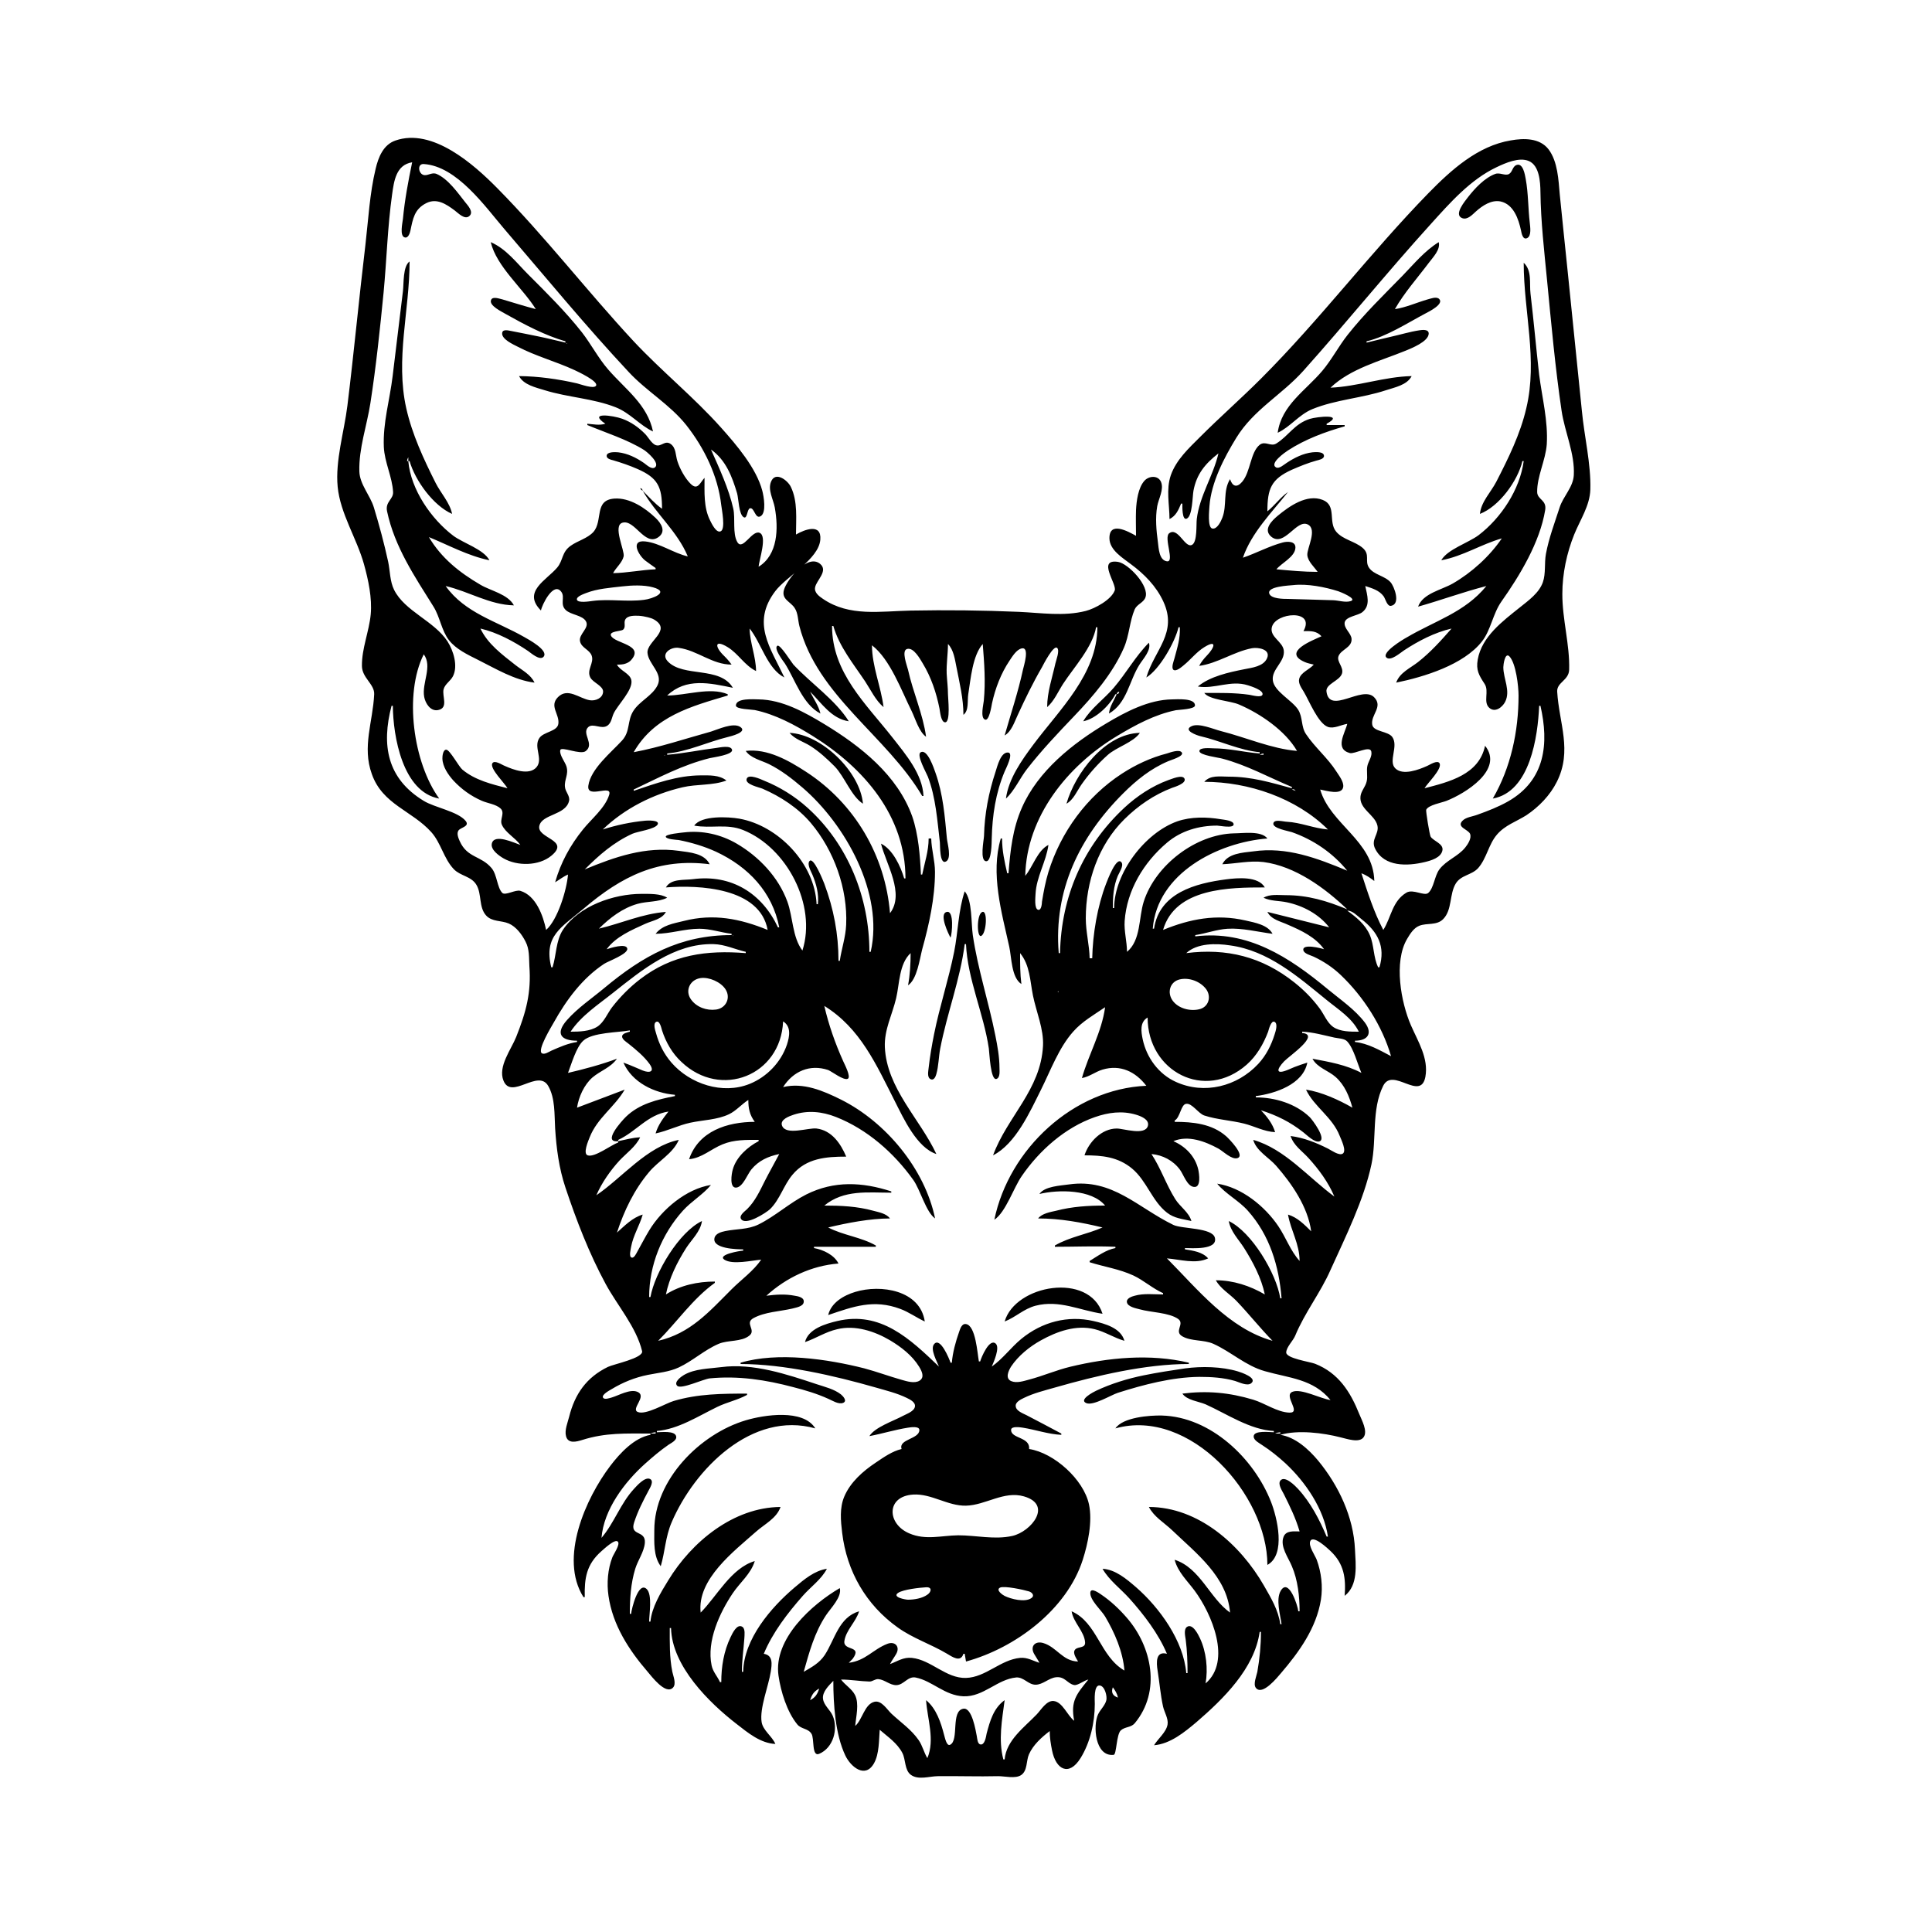<?xml version="1.0" encoding="UTF-8"?>
<svg xmlns="http://www.w3.org/2000/svg" xmlns:xlink="http://www.w3.org/1999/xlink" width="1500pt" height="1500pt" viewBox="0 0 1500 1500" version="1.1">
<g id="surface1">
<path style=" stroke:none;fill-rule:nonzero;fill:rgb(0%,0%,0%);fill-opacity:1;" d="M 505 1113 L 505 1114 C 492.434 1116.242 481.293 1128.281 473.898 1138 C 454.746 1163.176 433.906 1209.746 453 1240 L 454 1240 C 453.695 1225.309 455.195 1214.684 467 1204.289 C 468.555 1203 477.641 1194.266 479.758 1197 C 481.629 1199.188 476.359 1206.711 475.465 1209 C 471.852 1218.242 471 1229.215 472.43 1239 C 475.676 1261.664 488.203 1281 502.871 1298 C 505.875 1301.492 516.699 1316 522.395 1310.383 C 525.379 1307.488 522.688 1301.379 522 1298 C 519.727 1286.738 520 1275.426 520 1264 L 521 1264 C 521.629 1293.5 550.539 1322 572 1338.574 C 580.742 1345.391 590.473 1353.473 602 1354 C 599.449 1348 592.352 1343.527 591.32 1337 C 589.625 1326.305 596.691 1309.023 598.41 1298 C 599.34 1292.039 600.305 1285.164 593 1284 C 599.934 1267.344 611.461 1252.48 623.285 1239 C 629.383 1232.047 637.699 1226.285 642 1218 C 632.34 1219.449 624.27 1226.305 617 1232.438 C 598.605 1248 577.527 1272.496 577 1298 L 576 1298 C 576 1289.195 577.316 1280.746 577.91 1272 C 578 1269.617 578.773 1264.652 576.398 1263.086 C 572.172 1260.301 568.555 1268.348 567.258 1271 C 561.938 1282 560 1294 560 1306 L 559 1306 C 557 1301.512 553.5 1298 552.48 1293 C 548.574 1274.094 558.66 1252.262 568.891 1237 C 574.52 1228.598 583 1222 586 1212 C 567.68 1217.43 556.672 1239.219 544 1252 C 541 1226.137 570 1204.258 587 1189.172 C 593.637 1183.277 603 1178.82 606 1170 C 569.387 1170.305 537 1197.074 518.812 1227 C 513 1236.387 506 1248 505 1259 L 504 1259 C 504 1253.27 506.691 1238 502 1233.66 C 495.504 1227.574 490.293 1249.414 490 1253 L 489 1253 C 489 1241.207 489.719 1229.355 493.203 1218 C 495.254 1211.336 500 1205.023 500.656 1198 C 501.539 1187.617 488.723 1193.047 492.336 1182 C 495.219 1173.172 499.336 1165.156 503.691 1157 C 504.754 1155.012 507.969 1149.809 504.641 1148.254 C 500.664 1146.402 494.434 1153.562 492.172 1156.016 C 481.715 1167.344 476.934 1182.344 467 1194 C 468.754 1172 485 1150.551 501 1136.285 C 506.77 1131.141 512.629 1126.137 519 1121.746 C 520.926 1120.418 525.57 1118.324 525 1115.352 C 524.281 1110.523 513.316 1112 510 1112 L 510 1111 C 526.645 1109.641 542.297 1099.371 557 1092.258 C 564.461 1088.648 572.699 1087 580 1083 L 580 1082 C 560.648 1082 541.738 1082.137 523 1087.723 C 516.629 1089.621 501.586 1098.762 495.258 1096.305 C 489.34 1094.004 502.836 1084 494.852 1080.605 C 489.184 1078.199 480.422 1083.391 475 1085 C 473.59 1085.371 469.262 1087 468.207 1085.148 C 466.828 1082.77 473.586 1079.305 475 1078.449 C 483.695 1073.195 493 1069.453 503 1067.449 C 511 1065.816 519.387 1065.23 527 1061.676 C 537.93 1056.574 546.844 1048.098 558 1043.336 C 565.203 1040.262 575.441 1042 581.754 1037 C 587.367 1032.621 577.809 1027.316 585 1023.379 C 593.895 1018.547 605.32 1018.238 615 1016 C 617.758 1015.195 623.547 1014.508 624 1011 C 624.621 1007.273 619.512 1006.383 617 1006 C 609.555 1004.562 602.441 1005.059 595 1006 C 610.348 992 630 982.645 651 981 C 647.719 974.281 639 970.234 632 969 L 632 968 L 680 968 L 680 967 C 668.41 960.406 654.66 959.121 643 953 C 658 949.41 675.52 946.043 691 946 C 688 942.102 682.496 941.242 678 940.012 C 665.402 936.559 652.965 936 640 936 C 655.254 923.465 673.773 926 692 926 L 692 925 C 669.562 917.699 647.66 916.539 626 927.371 C 612.918 934 602 944.172 589 950.629 C 580.645 954.742 571.816 954 563 955.82 C 560 956.469 555.598 957.637 554.754 961.09 C 552.676 969.566 572.219 970 577 970 L 577 971 C 574.738 971.047 556.707 974.078 562.379 978 C 568.812 982.16 583.738 978.574 591 978 C 584.777 987 575.605 993.395 568 1001 C 550.473 1018.52 535.969 1035.277 511 1041 C 525.828 1026.172 537.848 1008.332 555 996 L 555 995 C 541.809 995 528.277 997.828 517 1005 C 519.633 992.285 525.695 980 532.699 969 C 537 962.312 543.918 956.141 545 948 C 527.277 956.434 508.414 988 505 1007 L 504 1007 C 504 982.359 513.738 958.258 530.172 940 C 536.777 932.66 545.82 927.48 552 920 C 532.742 923 514 939 504.203 955 C 500.801 960.562 497.895 966.336 494.688 972 C 494 973.191 492.316 977 490.422 976.367 C 488 975.734 489.82 969.508 490 968 C 491.648 959.086 496.543 951.598 499 943 C 490.996 945.355 485 951.629 479 957 C 484.547 940 492.34 923.766 503.922 910.004 C 511 901.43 522.527 895.562 527 885 C 502.219 890.129 483.305 914.188 463 928 C 467.188 918.277 473.91 908.75 481 901 C 486.418 895.25 493.648 890.184 497 883 C 491.191 883.25 485.664 884.832 480 886 L 480 885 C 493.938 878.613 502.691 865.441 519 863 C 514.84 868.246 510.879 873.492 509 880 C 518.262 878.062 526.734 873.668 536 871.66 C 545.809 869.539 556.816 869.473 566 865.082 C 571.574 862.414 575.773 857.324 581 854 C 581 860.594 582 865.547 586 871 C 564.586 871.059 542.445 878.133 535 900 C 544.93 899.129 552 892.09 561 888.453 C 570 884.742 579.359 885 589 885 L 589 886 C 580.457 890.41 571.512 898.457 568.926 908 C 568 911 566 923 571.965 922 C 577 921.137 580.352 911.566 583.328 908.004 C 589 901.098 596.375 897.785 605 896 C 601.301 903.031 597.309 910 593.754 917 C 589.871 924.758 586.246 932.66 579.977 938.828 C 578.438 940.34 573.77 943.527 575.258 946.246 C 578.531 952.242 595 941.465 597.824 938.816 C 605.559 931.227 608.41 920.203 615.324 912.004 C 626 899.188 641.449 898 657 898 C 652.777 888 645.836 877.664 634 876.184 C 627.57 875.383 610.344 881.828 607.176 874 C 605.312 869.246 612.812 866.59 616 865.523 C 627 861.824 638.277 863 649 867.203 C 673.18 876.703 694 895.016 709 916 C 714.566 923.676 718.852 941.02 726 946 C 718 907.484 687.793 871.195 653 853.754 C 639 846.809 623.773 840.246 608 844 C 615.785 831.75 628.801 826 643 830.762 C 646 832 655 839.102 658.211 837.555 C 660.992 836.156 655.547 826 654.695 824 C 648.496 810.215 643.383 795.754 640 781 C 668 798.277 680.332 826.629 694.758 855 C 701.562 868.391 711.828 891 727 896 C 714.223 868.66 688.449 845 687 813 C 686.438 799.344 692.699 788 695.766 775 C 698.422 763.77 698 748.34 707 740 C 707 748.297 706.516 757 705 765 C 712 760.348 714 744.805 716 737 C 721.363 717.754 725.922 697.031 725.922 677 C 725.922 668.277 723.18 659.711 723 651 L 721 651 C 720.973 660.789 717.961 669.535 716 679 L 715 679 C 714.383 664.578 713 647.656 708.301 634 C 696.852 601.824 668.219 579.344 640 562.203 C 624.766 553 607.336 543.223 589 543.004 C 585.438 543 571.48 541.73 571.348 547.754 C 571.277 550.715 583.703 550.809 586 551.285 C 602 554.613 617.195 562.832 631 571.426 C 670.734 596.16 703 633.484 703 682 L 702 682 C 699.309 672.664 693 659.289 684 655 C 688 671 702.609 693.785 691 709 C 687.352 664.352 663.59 623.809 626 599.344 C 612.309 590.434 595.848 581.012 579 583 C 582.641 588.559 591.227 590.445 597 593.258 C 606.535 598 614.977 604.555 623 611.43 C 656.41 640.055 686.359 693.676 676 739 L 675 739 C 675 697.082 658.508 655.527 627 627.172 C 616.98 618.152 605.445 611 593 606 C 590.707 605 581.223 600.637 579.754 604.559 C 578 609 589.508 611.262 592 612.336 C 606 618.383 619.66 627.27 629.562 639 C 647.531 660.289 658.188 690 656.961 718 C 656.539 727.641 653.387 736.582 652 746 L 651 746 C 651 725.129 647.27 705.57 639.949 686 C 639.168 684 631.344 664.254 628.348 668.711 C 626.582 671.34 629.695 676.566 630.719 679 C 633.789 686.336 635.852 694.008 635 702 L 634 702 C 632.629 670.492 604.203 641 574 635.613 C 565.461 634.105 544.488 633 539 641 C 551.992 643.41 564.168 639.273 577 644.453 C 610.988 658.168 634.203 702.652 623 738 C 615.172 727.77 615.672 712 611.305 700 C 604.375 681 589.273 665.102 572 655.012 C 559.641 647.793 545.258 644.578 531 646.285 C 529.371 646.48 516.273 647.609 516.922 649.715 C 517.527 651.684 525.234 652 527 652.199 C 536.961 654.176 546.746 657.066 556 661.309 C 581 673 599.672 692.535 605 720 L 604 720 C 591.695 693.645 567.953 678.645 538 682.574 C 530.949 683.504 521 682 517 689 C 542.543 687 590 689 596 722 C 574.598 713.219 553.891 709.16 531 715 C 523 717 514.348 718.188 509 725 C 520.438 725 531.566 721.078 543 721.078 C 551.477 721.078 559.684 724 568 725 L 568 726 C 528 726 499.262 742.031 469 767.246 C 459.426 775.223 448.434 782.617 440.184 792 C 430.879 802.582 435.613 808 448 808 L 448 809 C 441 810.02 434.316 813 428 815.781 C 426.246 816.594 422.695 819.047 420.707 817.758 C 416.926 815.309 428.184 797.012 429.863 794 C 439.668 776.422 452 759.617 469 748.355 C 472 746.328 487.867 740.672 487 736.473 C 486.238 732.016 473.543 736.141 471 737 C 478 727.277 490.312 722.094 501 717.23 C 506.598 714.684 513.984 713.766 517 708 C 498.48 709.461 482.754 716.793 465 721 C 473.465 712.605 483.344 705.02 495 701.746 C 502.66 699.598 510.754 700.547 518 697 C 513 693.664 503.859 694.027 498 694 C 476.539 694 449.375 703.328 437 722 C 431.523 730.496 432 741.512 429 751 L 428 751 C 421.953 726.453 436 720 453 705.574 C 482.906 680.105 511.277 666 551 671 C 546.766 662.391 535.484 661.793 527 660.578 C 501.191 657 477.336 665.285 454 675 C 465.215 663.785 476.387 654 491 647.312 C 495 645.504 508.793 643.82 510.652 640 C 512.215 636.52 502.387 637.039 501 637.172 C 489.84 638.219 478.664 640.59 468 644 C 485 627.664 507 616.57 530 611.234 C 541 608.656 553.344 610 564 606 C 558.438 601.57 550.781 602 544 602 C 525.809 602.09 508.969 608.262 492 614 L 492 613 C 511.734 603.664 529.527 594 551 588.629 C 553.664 588 569.188 586 568.367 582.176 C 567.527 578.289 558.48 580.41 556 580.715 C 543.383 582.266 530.641 585 518 586 L 518 585 C 533.738 583.629 549.594 576 565 572.234 C 567 571.727 581 568.41 574.664 564.328 C 569 560.82 557.594 566.273 552 568 C 531.965 573.539 512.5 580.137 492 584 C 508 556 536.809 548.352 565 540 L 565 539 C 551.27 533.203 532.555 540 518 540 C 532.719 526.047 551 530.289 569 534 C 558.984 517.023 530.422 526.156 518.434 513.469 C 512.707 507.402 521 502.027 527 503 C 541.547 505 552.957 516 568 516 C 566.199 513.445 564.238 511.234 562 509.039 C 555 502.312 554.422 496 565 502.469 C 573.363 507.617 578 516.574 587 521 C 586.906 509.77 582.23 499.215 582 488 C 591 499.027 595.621 519.164 609 526 C 598 502.691 583.273 483.598 601.898 459 C 610.688 447.395 635.652 434.246 636.891 419 C 637.945 406 624.629 411.145 618 415 C 618 403 619.5 389.273 614 378 C 611.625 373 602 365.473 598.602 374.059 C 596 380.422 600.422 387.816 601.535 394 C 604.488 410.414 603.926 430.82 589 440 C 589.211 435.176 595.996 416.035 589.684 413.66 C 583.723 411.422 576.605 428.047 572.434 420.832 C 568.613 414.227 571 402.559 569.336 395 C 565.848 379.422 558.449 363.551 552 349 C 563.531 357.129 568.418 370 572.277 383 C 573.441 387 573.566 399.699 577.555 401.652 C 580.285 403 580 395.172 582.301 394.633 C 585.707 393.812 586.262 403.176 590.48 400.824 C 595.305 398.133 592.926 385.133 591.844 381 C 587.246 363.469 571.75 345.355 559.824 332 C 538.664 308.301 513.73 288.23 492 265 C 455.938 226.191 423.266 183.719 385.996 146 C 367.934 127.719 335.875 99.062 307 109.109 C 297.574 112.387 293.773 122.035 291.652 131 C 287 150.34 286 170.348 283.715 190 C 278.738 231.617 274.84 273.395 269.715 315 C 267.223 335.223 260.195 357.598 262.172 378 C 264.172 398.688 277 418.016 282.574 438 C 285.957 450.16 289 464.324 287.828 477 C 286.535 490.387 280.844 503.473 281 517 C 281 526.27 290.879 531.168 290.516 539 C 289.535 560.348 281 579.789 288.699 601 C 297 624.629 319.816 629.328 334.816 646.016 C 342.379 654.43 344.496 666.594 352.328 674.812 C 357.484 680.219 365.898 680.227 369.91 687.016 C 374.172 694.223 371.605 704.355 377.418 710.773 C 381.973 715.805 389.246 714.52 395 717 C 400.742 719.465 405.25 725.594 408 731 C 411.176 737 410.641 743.574 411 750 C 412.543 770.723 408.523 785.516 400.797 805 C 396.914 814.793 386.461 828 390.895 839 C 396.984 854.238 417.746 829.66 425.582 843.043 C 431.172 852.586 430.363 865.383 431 876 C 432 891.637 434 907.07 439 922 C 447.531 947.578 457.441 973.266 470.309 997 C 479.301 1013.59 494 1030.281 498.52 1049 C 499.809 1054.387 476.391 1059.125 472 1061.258 C 455.289 1069.383 446.297 1082.328 441.871 1100 C 440.758 1104.465 438.223 1110.332 439.449 1115 C 441 1121.117 447.496 1119.395 452 1118 C 470.293 1112.188 485.934 1113 505 1113 M 908 403 C 912.973 400.555 914.938 396 917 391 L 918 391 C 918 392.695 917.586 404.461 921.43 402.652 C 925.883 400.566 925.797 385.309 926.609 381 C 929 368.172 935.66 360 946 352 C 941.973 369.41 931.305 385.055 929.172 403 C 928.668 407.227 929.703 420.684 925.523 423 C 920 426 914.648 408.801 907.742 414.043 C 903.297 417.414 912.371 436.809 905.922 435.789 C 899.828 434.824 899.633 425.621 899 421 C 897.777 412.105 896.859 402 898.465 393 C 899.504 387.223 903.84 380.023 901.398 374.109 C 899 368.711 891.902 369.527 888.559 373.227 C 883.645 378.664 882.348 389 882 396 C 881.746 402.645 882 409.348 882 416 C 875.906 412.625 861.188 404.336 861.359 418 C 861.473 427.09 871.613 433.102 878 438 C 888.43 445.723 897.652 455.016 903.203 467 C 914.52 491.426 896.305 504.57 890 526 C 900.281 519.762 912.242 498.613 915 487 L 916 487 C 916.5 495.43 913.996 503 911.883 511 C 911.383 513 909.168 518.234 911 520 C 913.188 521.68 917.512 517.73 919 516.531 C 924.543 512.062 928.887 506.23 935 502.469 C 945.363 496.09 942.832 503 937 509 C 934.582 511.512 932.605 514 931 517 C 945.359 515.059 957.805 506 972 503.277 C 976.574 502.406 986.777 504 983.762 511 C 980.969 517.504 972 518.387 966 519.602 C 954 522 939.547 525.09 930 533 C 943 535.223 955.477 527.723 969 532.094 C 971.203 532.805 981 535.816 980.23 539.223 C 979.582 542 971.695 539.672 970 539.43 C 958.363 537.746 946.73 538 935 538 C 938.852 543.449 955.367 544.031 962 547 C 978.441 554 997.934 567.312 1007 583 C 987.305 581.391 967 572.418 948 567.629 C 942.195 566.176 931 561.168 925.242 563.758 C 917.988 567.008 929.531 571.016 932 571.574 C 947 575 962.773 582.672 978 584 L 978 585 C 965.902 584.043 954.223 581 942 581 C 940 581 931.207 580.02 931.207 583.156 C 931.207 586.395 946.324 588.18 949 589 C 968 594 984.93 603.477 1003 611 L 1003 612 C 986.184 607.41 971.684 603 954 603 C 947.301 603 939.809 601.551 935 607 C 969.379 607.023 1006.352 619.559 1031 644 C 1020 643.133 1009.98 638.574 999 638 C 996.781 638 989.363 635.746 988.633 639.184 C 987.785 643.148 1000.457 645.203 1003 646.078 C 1019.836 652 1034.785 662.23 1046 676 C 1022.52 666.223 998.969 657.262 973 661 C 964.617 662.035 953.184 662.496 949 671 C 959.719 670.539 970.188 668 981 669.289 C 1005.508 672.48 1028.621 689.367 1046 706 C 1030 699.363 1015.488 695.008 998 695 C 992.402 695 985.953 694.031 981 697 C 986.648 699.719 992.945 699.242 999 700.516 C 1011.617 703.16 1024 709.695 1032 720 L 984 708 C 987 714 994.215 715.305 1000 718 C 1010.277 722.406 1021.367 727.609 1028 737 C 1025.891 736.211 1010.898 732.375 1011.922 737.754 C 1012.445 740.508 1017.871 741.773 1020 742.781 C 1027.762 746.449 1034.773 751.098 1041 757.039 C 1058.574 773.816 1073.207 796.523 1080 820 C 1071.312 815.43 1061.953 810 1052 809 L 1052 808 C 1061.719 808 1066 802.527 1059.75 794 C 1052 783.75 1040.738 776.164 1031 768.082 C 1000.844 743.055 968.684 722 928 727 L 928 726 C 936.43 724.762 944.395 721.641 953 721.09 C 964.41 720.363 976.691 723.57 988 725 C 984.309 718 974.23 716.309 967 714.652 C 944.516 709.5 924 713.371 903 722 C 912.469 689.207 954.945 689 982 689 C 976.93 680.09 960.691 681.59 952 682.719 C 928.297 685.797 900.176 693.129 896 721 L 895 721 C 898.406 678 945.559 654.035 984 651 C 979.258 644.766 965 647 958 647.016 C 928.242 647.746 896.988 671.812 888 700 C 884 712.461 885.902 730 875 739 C 874.996 731.043 872.625 723 873.184 715 C 874.871 691.238 888 669.508 906 654.301 C 916.93 645 930.789 641 945 641.004 C 946.992 641.027 957.793 643.352 957.793 640 C 957.793 637 950 636.426 948 636.082 C 936.934 634.215 924.676 634 914 637.699 C 888.789 646.699 865.227 677.82 865 705 L 864 705 C 864 696.301 864.473 688.156 867.875 680 C 868.875 677.605 872.578 672.293 870.789 669.66 C 866.953 664.02 859.598 684 858.809 686 C 852 703.664 848.391 725.105 848 744 L 846 744 C 845.785 733.641 843 723.391 843 713 C 843 684.77 852.711 656.051 873 636.016 C 883.582 625.57 896 617 910 611.68 C 912 611 921.25 608.203 919.652 604.562 C 918 601 909.336 605 907 605.695 C 894.508 610.246 882.699 618.07 873 627.09 C 840.836 657 823.902 696.227 823 740 L 822 740 C 818 691.383 837.855 650.133 872 616 C 882.285 605.719 893.539 596.652 907 591 C 908.672 590.156 919.191 587.309 917.652 584.391 C 916 581.348 908.305 584.277 906 585 C 893.664 588.141 881.668 593.746 871 600.695 C 843.691 618.48 823.617 646.02 814 677 C 811.703 684.504 810.277 692.242 809 700 C 808.934 701.336 808.621 707 806 706.367 C 802.824 705.527 803.93 696.422 804 694 C 804.637 680.812 812.25 669 814 656 C 805.41 660.363 802 672.801 796 680 C 796.953 634 828.855 594.613 867 571.602 C 881.285 563 896.5 554.719 913 551.398 C 915.371 551 927.793 550.656 927.793 547.676 C 927.793 541.738 913.473 543 910 543.004 C 892 543.219 874 552.613 859 561.605 C 832.809 577.184 806 598.438 793.438 627 C 786.199 643.312 784.387 660.449 783 678 L 782 678 C 779.91 669 778 660.43 778 651 L 777 651 C 768.934 678.289 777.668 708.262 783.574 735 C 785.426 743.367 785.215 759 793 764 C 791.984 756 792 748.094 792 740 C 799.707 749.402 799.688 761.578 802 773 C 804.574 785.688 810.469 799 809.789 812 C 808 846.23 781.996 867 771 897 C 788.648 888 799.738 863.02 808.246 846 C 815.672 831.152 822 813.594 833.184 801 C 840.242 793 849.246 788 858 782 C 855.406 801.27 845.246 818.52 840 837 C 845.816 836 850.367 832.125 856 830.441 C 869.801 826.309 881.594 832 890 843 C 833.312 845.434 783.363 892.086 772 947 C 780.848 941.203 787 922.027 793.348 913 C 807 893.145 826.977 875.395 850 867.344 C 860.457 863.691 871.215 862.207 882 865.441 C 885.449 866.473 892.457 869.023 891.246 874 C 889.223 882.004 872.277 876.152 867 876.18 C 855.402 876.238 845.336 886.535 842 897 C 855.66 897 868 898.152 879 907.324 C 890.336 916.812 894.426 932.457 906 941.473 C 911.816 946 918 946.348 925 948 C 923 941.086 916.234 937 912.465 931 C 905.41 919.789 901.301 907.07 894 896 C 902.719 896.762 910.785 901 916 908.016 C 918.875 911.762 921.59 921 926.98 921.535 C 932.766 922.211 931 911.086 930.32 908 C 927.98 897.805 920.395 890.055 911 886 C 922.508 881.145 935.664 886.16 946 891.793 C 949.617 893.766 956.203 900.5 960.668 899.184 C 967.242 897.238 953.828 883.797 952 882.184 C 940.895 872.418 926 871 912 871 L 912 870 C 916.383 867.57 916.824 857.379 921 857 C 925.516 856.383 930.504 864.609 935 866.07 C 945 869.324 955.801 869.82 966 872.375 C 974 874.398 981.59 878.617 990 879 C 988 872.34 983.734 867 979 862 C 991.59 866.098 1001.566 871 1012 879.195 C 1014.555 881.215 1020.723 887.352 1024.395 886.172 C 1030.203 884.309 1018.707 869.105 1016.824 867.301 C 1005.875 856.785 989.828 852.004 975 852 L 975 851 C 989.836 849.086 1011.734 842 1015 825 C 1011.652 826.09 1008.273 827.152 1005 828.449 L 1000 830.574 C 990.484 834.543 990.832 830.512 997 824 C 1001.176 819.664 1025.41 803.324 1011 802 L 1011 801 C 1019.469 801.363 1027.754 803.766 1036 805.574 C 1039 806.238 1043.852 806.195 1046 808.602 C 1051 814 1054 826.145 1057 833 C 1045.195 826.711 1031.992 824.449 1019 822 C 1022.734 829 1031.301 831.133 1036.996 836.184 C 1044 842.414 1047.574 851.113 1050 860 C 1039.609 854 1025.941 847.766 1014 846 C 1020.227 859.312 1034.438 867.164 1040.188 882 C 1041.18 884.559 1045.852 893.766 1042.383 895.758 C 1039.512 897.406 1033.504 893.004 1031 891.754 C 1021.711 887.109 1012.363 883.34 1002 882 C 1004.48 889.48 1010.715 893.41 1015.828 899.004 C 1023.879 907.809 1031.375 918 1036 929 C 1015.832 914.223 997.562 892 973 885 C 975.418 893.613 985 898.547 990.715 905 C 1003 919.027 1015.445 937.031 1018 956 C 1012.723 950.766 1007.277 945.16 1000 943 C 1002.234 955.57 1008.965 965.688 1009 979 C 1001.805 971.004 998.438 960.828 992.48 952 C 982 936.504 963.996 921.805 945 919 C 951.617 927.008 961.742 932.066 968.824 940 C 985.848 959.059 993 983 995 1008 L 994 1008 C 991 988.703 971.734 956.438 954 948 C 955.461 956.195 961.598 962.172 965.945 969 C 972.871 980 979.344 992.293 982 1005 C 970.398 998.227 957.5 994.035 944 994 C 947.426 1000.41 954.938 1004.754 959.961 1010 C 969.594 1020.059 978.254 1031.047 988 1041 C 954 1031.461 930 1001.164 906 977 C 916.234 977.809 928.293 981.672 938 977 C 933.648 972.02 926.348 971 920 970 L 920 969 C 925 969 945.52 970.746 943.246 961.051 C 941.367 953.02 917.621 954.234 911 951.02 C 883.27 937.551 863.664 914.758 830 919.578 C 823.266 920.547 811 921 807 927 C 821.809 923.473 847.492 923.316 858 936 C 845 936 832.613 936.727 820 940 C 815.445 941.039 808.898 942.141 806 946 C 823.18 946 839.348 949 856 953 C 843.887 958.363 830.605 960.254 819 967 L 819 968 C 834.77 968 850.207 967.32 866 968 L 866 969 C 858.805 970.301 852.172 975.223 846 979 L 846 980 C 857.406 983.605 868.949 985.211 880 990.309 C 888 994.07 894.918 1000.402 903 1004 L 903 1005 C 895.883 1005 887.918 1004.008 881 1006 C 878.781 1006.547 874.449 1008 874.922 1011 C 875.48 1014.633 882 1015.758 885 1016.574 C 893.547 1019.012 907.617 1019 914.809 1024.09 C 920 1028 911.199 1033.672 918 1037.547 C 925 1041.539 934.484 1040 942 1043.312 C 955.906 1049.562 967 1060.34 982 1064.57 C 1001 1070 1019.59 1070.578 1033 1087 C 1025.562 1086.039 1010 1077.684 1003.32 1080.645 C 996.305 1083.691 1010.863 1097.117 1000.977 1096.758 C 991.641 1096.418 981.902 1089.402 973 1086.719 C 954.387 1081.113 937 1079.574 918 1082 C 921.523 1087.148 930.484 1088 936 1090.312 C 952.355 1097.66 970.66 1110.16 989 1111 L 989 1112 C 985.926 1112 973.43 1110.301 973.348 1115.188 C 973.289 1118.348 977.812 1120.41 980 1122 C 986.344 1126.066 992.43 1131 998 1136.09 C 1013.609 1150.629 1027.816 1171.438 1031 1193 L 1030 1193 C 1024.539 1180 1017.523 1166.508 1007.828 1156.016 C 1005.762 1153.777 997.406 1145.094 994 1149.617 C 991.988 1152.441 995.504 1157.492 996.754 1160 C 1001.52 1169.57 1006 1178.684 1009 1189 C 1004.664 1189 998.594 1188.105 996.602 1193.059 C 993.539 1200.68 1000.344 1209.387 1003 1216 C 1007.625 1226.695 1008.992 1239.496 1009 1251 L 1008 1251 C 1007.625 1246.691 1000.5 1224.512 994.316 1235.148 C 990.445 1241.816 994 1253.824 995 1261 L 994 1261 C 992.5 1250 986.754 1240.566 981.281 1231 C 963 1199.195 930.52 1170.105 892 1170 C 896 1177.773 903.812 1182.129 910 1188.039 C 928.742 1206 952.723 1224.109 955 1252 C 939.188 1240.766 931.805 1217.324 912 1211 C 914.379 1220.41 921.887 1227.406 927.523 1235 C 940.848 1253 956.43 1289.605 936 1307 C 938 1295.777 936.547 1282.395 931.676 1272 C 930.359 1269.184 926 1260.184 921.602 1263.086 C 918.848 1265 920.23 1270.391 920.574 1273 C 921.715 1281.664 922 1290.27 922 1299 L 921 1299 C 918.957 1274 900.262 1248.176 882 1232.289 C 874.695 1226 866 1218.523 856 1218 C 861.188 1227 869.945 1233.375 876.828 1241 C 888 1253.465 899.48 1268.422 906 1284 C 897.211 1281.66 897.746 1290.777 898.754 1297 C 900.258 1306.301 900.977 1315.797 903 1325 C 903.988 1329.398 907.297 1334.426 906.477 1339 C 905.402 1345 898.977 1350 896 1355 C 908.598 1354 919.738 1344.797 929 1337 C 949.695 1319.148 974 1295.516 978 1267 L 979 1267 C 979 1277.379 978 1287.789 976.195 1298 C 975.578 1301.199 972.805 1307.453 975 1310.395 C 980 1317 991.902 1302.113 994.57 1299 C 1008.699 1282.512 1022 1264 1025.562 1242 C 1027.18 1231.641 1025.871 1220.793 1022.305 1211 C 1021 1207.578 1015.547 1200.047 1017.355 1196.422 C 1019.754 1191.625 1031 1202.359 1032.961 1204.172 C 1043.625 1214.227 1045 1225.277 1044 1239 C 1054.68 1230.73 1052.578 1215 1052 1203 C 1050.895 1177.766 1039.289 1153.316 1023.387 1134 C 1016 1125.18 1005.691 1115.754 994 1114 C 1007.672 1110 1027.379 1112.473 1041 1116 C 1045.438 1117 1055.555 1120.691 1058.816 1115.684 C 1061.973 1111 1057.23 1102.578 1055.398 1098 C 1048.438 1080.594 1039.219 1066 1021 1058.812 C 1017 1057.273 998.426 1054.648 998.613 1050 C 998.773 1045.785 1003.965 1041 1005.602 1037 C 1013 1019.098 1025.246 1003.656 1033 986 C 1044.688 960.164 1058.887 931.758 1064.789 904 C 1068.953 884.422 1064.742 861.32 1073.914 843.016 C 1081.371 828.141 1103 855.52 1106.672 836 C 1109.281 821.605 1100.898 808.578 1095.426 796 C 1087.688 778.219 1081.961 746.746 1092.453 729 C 1094.766 725.094 1097.574 720.465 1102 718.742 C 1108 716.395 1115.414 718.715 1120.469 713.605 C 1127.562 706.43 1125.203 694.312 1130.227 686.016 C 1134.289 679.305 1142.629 679.516 1147.621 674 C 1154.289 666.391 1155.68 655.617 1162.215 648.004 C 1168.527 640.641 1177 638.031 1185 633 C 1194.762 626.516 1203.492 617.469 1208.73 607 C 1220.895 582.688 1210.449 561.59 1209 537.004 C 1208.609 529.719 1218 528.336 1218.285 520 C 1218.875 500.605 1212.906 480.809 1213 461 C 1213 445.488 1216.414 429.348 1222.199 415 C 1226.773 403.656 1234.383 392.629 1234.742 380 C 1235.301 360.188 1230 338.762 1228.168 319 C 1224.57 283 1220.77 247.004 1217.168 211 C 1215.172 191.004 1212.938 171.012 1211 151 C 1210 139.727 1209.43 125.461 1202.363 116.039 C 1195.5 107 1183 107.211 1173 109 C 1147.266 113.258 1126.613 132 1109 150 C 1063.855 196.289 1024.84 248.16 979 294 C 963.66 309.34 947.34 323.66 932 339 C 923 348 913.32 356.809 909 369 C 905.23 380.176 907.969 391.578 908 403 M 1159 620 C 1188 614.797 1193.98 571.742 1195 548 L 1196 548 C 1202.699 577.215 1199.812 605.645 1171 622.129 C 1163.406 626.473 1155.211 629.609 1147 632.566 C 1143.281 634 1138 634.391 1135.297 637.414 C 1130.793 642.238 1139.965 644 1141.352 647.391 C 1142.715 650.824 1139.641 655.461 1137.609 658 C 1131.988 665 1123 667.758 1117.527 675 C 1113.77 680 1113.258 689.477 1108.914 693.266 C 1105.82 696 1097.246 690 1092 693.008 C 1080.887 699.617 1080.195 712.152 1074 722 C 1066.738 708.363 1061.773 692.672 1057 678 C 1060.762 679.426 1063.816 681.555 1067 684 C 1066.352 652.789 1032.781 640 1025 613 C 1029.246 613.789 1041.84 617.754 1042.867 611 C 1043.465 607 1039.547 602.117 1037.562 599 C 1030.828 588.418 1020.941 580.363 1013.992 570 C 1010 564.137 1011.656 557 1007.867 551 C 1003.242 543.695 989 536.746 988.191 528 C 987.344 519.359 997.816 513.73 996.727 505 C 995.855 498 985.684 494.586 987.453 487.004 C 990.176 475.332 1021.648 472.77 1012 490 C 1017.52 490 1022 489.598 1026 494 C 1019.262 497.148 995 506.195 1013 514.004 C 1015.203 515 1017.68 515.395 1020 516 C 1016.754 519.789 1010 522 1008.707 527.004 C 1007.75 530.516 1010.5 534.172 1012.203 537 C 1016.305 543.809 1023.355 561.676 1031 564.383 C 1035.633 566.012 1041.391 562.68 1046 562 C 1044.289 569.207 1036 581.434 1048 584.668 C 1051.617 585.645 1063.426 578.699 1064.641 583.32 C 1065.562 587 1062.691 590.742 1061.789 594 C 1060.586 598.34 1062.188 602.676 1061 607 C 1060 611 1056.895 614.016 1056.32 618 C 1054.895 628 1067.504 632.453 1069.43 641 C 1070.922 647.613 1064 651.738 1067.688 659 C 1074.793 673.219 1092.738 672.5 1106 669.348 C 1110.723 668.223 1119 666 1119.941 660 C 1120.637 655 1113.172 653.121 1110.781 649.672 C 1109.961 648.488 1106.883 629.621 1107.301 628.699 C 1109 625 1119.371 623.223 1123 621.797 C 1137.441 616.129 1167.848 597.602 1153 579 C 1148.305 601.441 1125.215 607.027 1106 612 C 1108 608.348 1119.875 597 1117.695 592.648 C 1116 589.699 1109.801 594 1108 594.688 C 1101.758 597.488 1089.219 602.375 1083.32 596.566 C 1077.629 591 1086 579.426 1080.992 572.215 C 1077.742 567.609 1066.441 568.203 1065.422 562.773 C 1063.945 555 1074.262 548.723 1066.773 541.227 C 1057.383 532 1032.344 555 1029.883 537.039 C 1029 531 1040 528.742 1041.898 523 C 1043.531 518 1037.512 513.723 1039.254 509.324 C 1041.301 504.148 1049.793 502.777 1049.352 496 C 1049 491.449 1043.266 488 1044 483.215 C 1045 478.539 1054.516 478 1057.812 475.199 C 1064.285 470 1061.422 462 1060 455 C 1065.277 456.723 1070.902 458.305 1074.301 463.043 C 1075.547 464.781 1077 471 1080 470.367 C 1087.734 469 1082.457 455.266 1079.66 452.094 C 1075.172 447.008 1066.492 446.281 1062.836 440.672 C 1059.387 435.383 1064 430.609 1057.957 425.379 C 1051.848 420.164 1042.688 419.047 1037.43 412.816 C 1031 405.199 1038 392.527 1026.996 388.148 C 1014.703 383.27 1000.949 393.039 992 400.465 C 987.23 404.43 980.527 411.207 987 416.691 C 997.184 425.035 1006.613 402.703 1015.438 407.242 C 1023 411.145 1014.574 425.789 1015 431 C 1015.477 436 1020.363 440.141 1023 444 C 1012.223 444 1001.715 443 991 442 C 995 437.078 1005.434 432.387 1005.762 425.289 C 1006 420 999.41 420.266 996 421.16 C 985.301 424 975.434 429.449 965 433 C 971.57 413.703 987.535 397.703 1000 382 C 993.945 386.266 989.707 392.398 984 397 C 984 379.469 986.926 372 1003 364.695 C 1009.234 362 1015.402 359.445 1022 357.625 C 1023.773 357.137 1027.945 356.441 1027.945 354 C 1027.945 350.352 1021 351 1019 351.176 C 1011.734 352 1005 355.406 999 359.355 C 997 360.605 993 364.355 990.621 362.828 C 985.434 359.68 997.934 351.051 1000 349.695 C 1013.418 341 1028.641 335.359 1044 331 L 1044 330 L 1030 330 L 1030 329 C 1044.406 321.18 1022.625 323.477 1017 325.203 C 1004.926 329 1000.605 338.301 990.906 344.352 C 986.602 347.039 982.355 342 978 345.359 C 970.762 351.23 970.961 366.262 964.473 374 C 960.25 379 956.82 377.625 955 372 C 949.258 381.363 952.852 392.125 949 402 C 948 404.68 945 411.031 941.312 410.367 C 937.289 409.652 938.883 396 939 393 C 940.383 374.57 950.344 355.441 959.812 340 C 973.289 318.012 995 306.711 1011.824 288 C 1045.305 250.555 1077 211.328 1110.828 174 C 1125.773 157.48 1141.52 139.473 1162 129.781 C 1168.801 126.562 1179.434 121.805 1186.961 125.008 C 1195.215 128.523 1195.906 141.309 1195.996 149 C 1196.27 172 1198.961 195.164 1201.172 218 C 1204.43 251.668 1207.473 285.512 1212.426 319 C 1214.844 335.309 1222.848 352.371 1221.891 369 C 1221.355 378.344 1213.652 385.352 1210.887 394 C 1207 406 1202.551 417.723 1200.262 430 C 1198.93 437.125 1200.258 445.199 1197.891 452 C 1194.988 460.348 1186.637 466.289 1180 471.602 C 1166.832 482.141 1150.473 494.23 1147.32 512 C 1145.844 520.328 1148.254 524.234 1152.656 531 C 1156.391 536.734 1151.262 545.043 1156.27 549.551 C 1160.684 553.527 1166.336 549.215 1168.547 545 C 1173 536.289 1167.18 527 1167.18 518 C 1167.18 516.266 1168.422 506 1171.953 509.66 C 1177 515.086 1179 532.812 1179 540 C 1179 567.75 1173 596 1159 620 M 320 126 C 316.945 140.789 314.262 155 312.828 170 C 312.566 172.758 309.984 183.484 314.379 184.367 C 316.996 185 318.27 180.828 318.656 179 C 320.566 170 321.641 162.371 331 157.688 C 339.191 153.59 346.527 158.547 353 163.375 C 355.746 165.422 360.898 171 364.473 167.664 C 368 164.516 363.176 159.504 361.191 157 C 355.297 149.559 348 139 339 135.055 C 335 133.41 331.75 137.047 328.418 135.695 C 324.738 134.199 323.969 127.039 329 127.359 C 354.789 129 376.672 160.434 391.73 178 C 423.441 215 455 253.383 488.289 289 C 502 303.734 520 314 532.789 330 C 546.766 347.75 557.371 369.355 559.949 392 C 560.328 395.332 563.566 411 559.438 412.539 C 556 414 552.379 406.203 551.277 404 C 546.223 394 547 382 547 371 C 543.602 374.496 541.773 381.07 536.328 375.766 C 531.906 371.461 527.828 364 525.914 358 C 524.453 353.539 525 347.824 520.773 344.746 C 516.297 341.512 513.441 347 509.301 345.66 C 506 344.629 503.289 339.395 500.961 337.016 C 495.867 331.812 489.887 327.559 483 325.09 C 476.191 322.648 456 319.59 470 329 C 465.203 330.414 460.883 329.387 456 329 L 456 330 C 470.34 336 486.891 341.16 499.996 349.34 C 502.277 350.766 512.945 359.727 508.352 363 C 505.758 364.637 501.898 360.828 500 359.484 C 494 355.344 487.227 352 480 351.176 C 477.906 351 471 350.535 471 354 C 471 356.172 474.453 357 476 357.355 C 482.562 359.293 488.727 361.387 495 364.141 C 510.727 371.035 514 378 514 395 C 508.418 391.07 503.82 385.82 499 381 C 509.281 399.043 525.883 412.5 534 432 C 522.887 429.426 512.305 421.641 501 420.371 C 488.844 419.012 496 431.461 501 435.25 C 503.598 437.254 506.336 439.094 509 441 L 509 442 C 497.988 442.473 487 444.773 476 445 C 478.266 440.609 483 437 484.191 432 C 485.234 427.656 475.43 408.043 483.316 405.816 C 492.754 403.156 500.527 424.148 510.891 417.242 C 517.59 412.781 513.348 406.266 508.984 402.09 C 500.816 394.277 488.836 386.262 477 387.098 C 460.992 388.227 468.336 404.234 460.723 413 C 456 418.137 448.559 419.785 443 423.789 C 436 428.773 437.344 435.066 432.566 440.699 C 424.18 450.59 405.324 459.352 420 474 C 420.605 470 429.723 451 435.883 459.617 C 438.809 463.719 434.574 469.156 439.227 473.609 C 443.27 477.477 452.191 477.551 454.93 482.395 C 457.895 487.645 449 492.402 450.352 498 C 451.457 503.074 457.703 504.332 459.383 509.039 C 461.441 514.82 455.234 520.078 458.32 526 C 460.371 530 468.359 532.48 468.246 537.055 C 468 542.152 462.215 544.328 458 543.668 C 449.84 542.391 440.91 533.547 433.227 541.227 C 426.215 548.246 434.555 554.395 433.496 562 C 432.668 568 421.984 568.113 418.742 573.043 C 414 580.051 422 589.285 416.484 595.723 C 410.773 602.238 398.453 597.586 392 594.688 C 390 594 383.906 589.715 382.254 592.648 C 380 596.656 392 608.164 394 612 C 381.688 608.812 369 605.82 359 597.531 C 356.23 595.254 349.223 582.055 346.461 582.055 C 343.859 582.055 343.414 587.262 343.477 589 C 343.699 595.344 347.965 601.508 352 606 C 358.34 612.793 365.598 618 374 621.688 C 378.387 623.664 385 624.34 388.641 627.703 C 392.301 631.184 387.785 636.152 389.629 640.285 C 392.465 646.641 400 650.344 404 656 C 399.512 654.539 383.523 646.773 381.832 655.059 C 380.859 659.824 387.531 664.484 391 666.469 C 401.648 672.555 418.27 672.398 427.957 664.473 C 443.301 652 416.367 651.035 418.754 641.102 C 420.938 632 439 633 441.777 622 C 442.809 618 438.996 615 438.633 611 C 438 605.223 441.715 601.223 439.777 595 C 438.711 591.559 434.176 586.039 434.992 582.406 C 435.719 579.203 450.625 586.359 454.773 583.133 C 461.809 577.652 451.465 569.656 456.605 564.617 C 460.453 561 467 566.762 471.773 563.258 C 474.742 561.035 474.969 557.148 476.41 554 C 479.445 547.367 491.73 535.57 490.172 528.016 C 489 522.715 481.453 520.801 479 516 C 481.355 516 483.762 516 485.996 515.105 C 487.355 514.578 488.773 513.805 489.77 512.723 C 501 500.512 477 499.723 474.348 493.484 C 472.848 490.078 482 490.074 483.594 489 C 486.176 487.043 484.18 483.773 485.328 481.277 C 486.984 477.672 492.715 478 496 478.09 C 498.352 478.242 500.715 478.672 503 479.238 C 504.723 479.668 506.445 480.176 507.98 481.09 C 522 489.523 501.883 498 502.719 507 C 503.52 515.668 515 522.777 510.539 532 C 506.496 540.273 496.652 544.191 491.711 552 C 486.781 559.793 489.543 567.738 482.906 575 C 474.605 584.082 458.543 597 456.785 610 C 455.348 620.691 475.562 608.387 472.973 617.059 C 469.934 627.227 459 636 452.613 644 C 442.664 656.309 435.316 669.785 431 685 C 434.344 683 437.363 680.535 441 679 C 440 691 433 714.086 424 722 C 421.707 711 416.184 695.312 404 691.656 C 400.207 690.52 392.48 695.496 390 693.266 C 385.914 689.168 386 679.191 381.672 674.004 C 373.453 664.207 362.781 666.246 356.902 653 C 355.887 650.707 354.34 647.062 356 644.727 C 357.758 642.375 364.926 641.625 361.535 637.379 C 355.539 630 337.465 627 329 621.797 C 300.492 604.488 296 578.527 304 548 L 305 548 C 305.195 571.594 312.582 615 341 620 C 320.879 592.305 313.422 539.031 329 508 C 336 517.441 327.383 530.223 329.328 541 C 330.207 546 334.176 552.371 339.984 551.32 C 348.59 549.762 342.965 540.418 344.438 535.039 C 345.566 531 349.809 528.738 351.688 525 C 355.75 517 352 505.109 347.449 498 C 337 482 314.379 474.699 306 458 C 302.656 451.34 302.891 443.176 301.34 436 C 298.289 422 294.48 407.785 290.277 394 C 287.371 384.461 279.316 376.16 279 366 C 278.488 348.219 284.867 330.465 287.574 313 C 292 284.414 295 255.75 297.828 227 C 300.242 201.668 300.863 176.273 304.426 151 C 305.906 140.48 307.488 128 320 126 M 1177.211 128.176 C 1174.238 129.453 1174.277 133.594 1171.582 135.098 C 1168.664 136.73 1164.488 133.734 1161 135 C 1152.703 138.004 1145 146.309 1139.809 153 C 1137.531 156 1128.359 166.738 1135.23 169.352 C 1139.379 171 1143.297 166.473 1146 164.078 C 1151 159.637 1157.887 155 1165 156.398 C 1175.188 158.613 1179 170.051 1180.922 179 C 1181.336 181.109 1182.297 186.582 1185.738 184.824 C 1189.199 183.055 1188 176.07 1187.715 173 C 1186.379 161.684 1186.625 150.254 1184.574 139 C 1184 136 1182.547 126 1177.211 128.176 M 381 188 C 385.543 207 405.797 223.617 416 240 C 407.227 237.73 398.715 235 390 232.43 C 387.941 232 382.805 230 381.406 232.602 C 378.98 237.238 390.191 242.242 393 244 C 407.223 252 423.219 260.453 439 265 L 439 266 C 431.996 264.398 425 262.609 418 261.199 C 411 259.801 404 258.324 397 257.004 C 395 256.652 390.402 255.324 389.922 258.32 C 389 263.27 398.594 267.445 402 269.215 C 416 276.535 431.617 280.656 446 287.309 C 448.492 288.465 464.668 296 462.793 299.402 C 461.195 302.32 450.434 298.207 448 297.652 C 433.488 294.328 417.883 292.121 403 292 C 406.547 298.824 416 300.832 423 303 C 440.996 308.566 460.426 309.301 478 316.203 C 489.316 320.648 496.539 330.121 507 335 C 502.598 314 485.641 302.352 472.289 287 C 464.488 278.031 459 267.328 451.789 258 C 439.18 242 424.395 227.395 410 213 C 400.98 204 392.996 193.176 381 188 M 1117 188 C 1105.848 195 1098 204.695 1088.984 214 C 1074.34 229.012 1059.312 243.5 1046.285 260 C 1039.195 269 1033.965 279.227 1026.562 288 C 1013.734 303.199 994.895 314.602 992 336 C 1001.898 331.383 1008.371 322 1019 317.605 C 1037.266 310.199 1057.34 309.156 1076 303 C 1082.895 300.723 1092.422 299 1096 292 C 1074.676 292.441 1054.207 300.09 1033 301 C 1048.574 286.137 1071.504 280.363 1091 272.398 C 1095.73 270.465 1109 265.262 1109.246 259.059 C 1109.355 255.449 1104.23 256.102 1102 256.441 C 1094.645 257.551 1087.281 259.824 1080 261.426 C 1073.629 262.824 1067.348 264.547 1061 266 L 1061 265 C 1076.656 261.281 1092.793 250.723 1107 243.219 C 1109.32 242 1121.504 236 1117.289 232.031 C 1115 230 1110.414 232 1108 232.578 C 1099.703 235 1091.531 238.738 1083 240 C 1090.277 227.23 1100.562 215.754 1109.371 204 C 1112.582 199.719 1118.566 193.715 1117 188 M 415 530 C 411.98 523.582 405.398 520.457 400 516.195 C 389.867 508.199 378.676 500 373 488 C 385.98 491.004 399 498 410 505.434 C 412.223 507 419 513.051 421.93 510 C 426.512 505.059 409.871 496.223 407 494.578 C 385.508 482.277 361 476.012 346 455 C 363.949 459.152 380.18 469.613 399 470 C 394.285 461.254 381 458.746 373 454 C 356.785 444.523 342.664 433.328 333 417 C 348.617 423.406 363.301 431.543 380 435 C 375.605 426.539 359.711 421.711 352 416 C 334.82 403 318.93 380.109 317 358 L 318 358 C 322.359 373.133 336.434 392.594 351 399 C 349.344 390.43 342.168 382.785 338.246 375 C 328.973 356.578 319.957 337.223 315.426 317 C 306.871 278.824 318 241.293 318 203 C 312.719 206.734 313.578 220 312.844 226 L 304.844 292 C 302.621 310.531 297.215 328.18 298 347 C 298.562 359 304.559 370.195 305.188 382 C 305.492 387.703 298.934 389.508 300.52 397 C 306.355 424.574 322 447.68 336.574 471 C 341.625 479.094 342.762 489.512 348.559 497 C 354 504.027 363.176 508.336 371 512.246 C 384.949 519.223 399.293 528 415 530 M 1183 204 C 1183 242 1194 279.379 1185 317 C 1180.371 337 1171 356 1161.742 374 C 1157.484 382.227 1149.973 389.5 1149 399 C 1163.973 393.211 1178.352 373.359 1182 358 L 1183 358 C 1180 380.137 1165.504 402.133 1148 415.496 C 1140 421.484 1123.645 426.59 1119 435 C 1136 431.777 1149.699 422.695 1166 418 C 1156.508 432 1142.562 444.582 1128 453 C 1119.355 458 1104.672 460.668 1101 471 C 1118.785 466 1136 459.629 1154 455 C 1137.297 475.508 1113.957 482 1092 495 C 1089.5 496.332 1071.641 507.02 1076.66 510.715 C 1080 513.262 1087.336 506.758 1090 505.004 C 1101.246 497.605 1113.812 491.051 1127 488 C 1118.98 497.18 1110.625 506.441 1101 514 C 1094.879 518.781 1086.66 522.246 1084 530 C 1105.746 525.512 1136.34 516.184 1150.605 498 C 1157.562 489.129 1159 476.527 1165.723 467 C 1179.867 447 1195.582 421 1199.676 396 C 1200.988 388.02 1193.527 388 1193.449 382 C 1193.281 370 1200 357.258 1200.91 345 C 1202 326.789 1197.309 309 1195 291 C 1192.637 270.016 1190.762 249 1188.285 228 C 1187.336 220 1189.574 210.074 1183 204 M 440 266.332 L 440.332 266.668 C 439.84 266.832 439.227 266.332 440 266.332 M 1060 266 L 1059 267 L 1060 266 M 947 351 L 946 352 L 947 351 M 317 355 L 317 358 L 316 358 C 316.25 356.551 316.316 356.246 317 355 M 1184 355 L 1183 356 L 1184 355 M 497 379 C 497.77 380.312 497.688 380.23 499 381 C 498.453 379.363 498.637 379.547 497 379 M 1167 417 L 1166 418 L 1167 417 M 716 618 L 717 618 C 716.227 601.031 703.211 585.754 693.211 573 C 672.305 546.34 646 522.344 646 486 L 647 486 C 651.609 502.125 662.512 515.293 671.668 529 C 676 535.559 679.91 544 686 549 C 683.965 533 677 517.152 677 501 C 691.223 512 699.855 536.207 707.754 552 C 710.695 558 713.547 568.281 719 572 C 716.664 554.664 708.781 537.27 704.984 520 C 704.34 517.059 699.516 505.035 704.32 503.832 C 709.449 502.543 714.301 511.578 716.387 515 C 722.914 525.723 726.93 537.738 729.398 550 C 729.848 552.215 730.488 560.793 733.797 560.793 C 738.188 560.793 736 542 736 539 C 736 533.59 735.273 528.371 735 523 C 734.699 515.277 736 507.711 736 500 C 740.504 504.656 741.363 512 742.602 518 C 745 530.27 748 542.434 748 555 C 752.395 551.652 750.938 544.055 751.754 539 C 753.629 527.422 755 509.059 763 500 C 764.184 515 765.266 529 763.828 544 C 763.547 547 761 557 764.633 558.652 C 768 560.34 769.801 548 770.211 546 C 772.703 534.523 777.172 522.781 783.75 513 C 785.891 509.816 788.992 504.594 792.945 503.496 C 799.863 501.582 794.793 517.293 794.211 520 C 790.449 537.422 784.848 554 780 571 C 785.305 568 787.688 560.359 790.219 555 C 796 542.449 802 530.051 809 518 C 810 516.07 818 500.461 820.77 503.035 C 822.953 505.066 819.957 512.59 819.426 515 C 816.957 526.164 813 537.492 813 549 C 818.375 544.395 821.484 537 825.344 531 C 833.824 518.012 848.223 502.574 851 487 L 852 487 C 851.898 523.402 822.66 550.832 802.375 578 C 793.328 590.117 783 604.656 781 620 C 787.617 614 791.816 604.195 797.426 597 C 808.68 582.559 821.328 569.219 833.961 556 C 848.754 540.523 863.949 522.812 872.574 503 C 876.797 493.305 876.977 482.434 881 473.043 C 882.914 469.02 887.66 468 889.254 464 C 892.766 455.098 876 437.473 868 436.242 C 851.477 433.746 867.309 453.402 865.48 458.41 C 862.828 465.664 850 472.547 843 474.336 C 825.816 478.699 808.363 475.801 791 475.039 C 763 473.82 734.773 473.52 707 474.055 C 683.715 474.504 659.5 479 639 465 C 636 463 632 460.047 632.852 456 C 633.824 450.535 643.336 443.219 636.684 437.742 C 626.926 429.715 610.895 450.07 608.652 458 C 606.551 465.438 613.836 467.066 617 472.105 C 619.637 476 619.516 481.648 620.629 486 C 634.516 540.273 688.527 571.426 716 618 M 1004 454.285 C 1014.906 453.051 1028.598 455.723 1039 459.027 C 1040.496 459.504 1054.242 465 1048.664 466.699 C 1044.469 468 1039.281 466.121 1035 466.016 C 1023.301 465.727 1011.684 465.27 1000 465 C 996.59 465 986.809 465 985.461 460.828 C 983.613 455.23 1000.98 454.629 1004 454.285 M 483 455.285 C 490.336 454.422 499.844 454 507 456 C 520.535 459.688 506.309 465 500 465.711 C 486.578 467.457 473.309 464.828 460 466.574 C 458 466.832 448.609 468.402 447.922 465.609 C 447.309 463.117 453.426 461.09 455 460.453 C 463.84 457 473.633 456.391 483 455.285 M 373 487 L 372 488 L 373 487 M 892 499 C 881.551 509.535 874.344 522.75 864.699 534 C 857 543 846.871 550 841 560 C 850.828 558.098 861.516 547.645 866 539 L 867 539 C 864.801 544.105 861.582 548.352 861 554 C 875 546 876.637 528.715 884.695 516 C 887.633 511.363 893.973 504.754 892 499 M 637 554 C 635.496 547.723 631.695 542.77 629 537 C 637.938 546 645.566 558 659 560 C 648.688 543.512 629.406 530.367 616 516 C 614.426 514.203 605.719 500.133 603.602 501.348 C 600.336 503.219 608 513.219 609.309 515 C 617.348 527.516 623 546.812 637 554 M 629 536 L 628 537 L 629 536 M 869 537 C 868.453 538.637 868.637 538.453 867 539 C 867.547 537.363 867.363 537.547 869 537 M 613 569 C 617.18 574 623.621 575.727 629 579.066 C 636 583.488 642 589.012 647.984 595 C 655.809 603.023 660.863 618.137 670 624 C 667.812 599.098 637.797 570.082 613 569 M 828 624 C 833.461 621.004 836.203 614.004 839.723 609 C 845.578 600.668 852.398 593 860 586.176 C 866.879 580.031 880 576.391 885 569 C 857.867 569.578 834.68 600.469 828 624 M 714.695 584.176 C 711.363 586.285 719.289 600.129 720.387 603 C 726.555 619.109 727.703 637.016 729.715 654 C 729.969 656.156 729.391 671.707 734.543 668.824 C 739 666.246 735.555 655.035 735.172 651 C 733.512 633.605 732.234 616.648 726.309 600 C 725.234 597 720 580.797 714.695 584.176 M 782.707 584.258 C 776.93 583.781 774.293 595.086 773 599 C 767.59 615.379 764.406 631.785 763.984 649 C 763.91 652 760.406 668.77 765.844 668.652 C 769.914 668.566 769.914 654 769.984 651 C 770.426 633.07 773 615.703 780 599 C 780.816 597.035 787.289 584.633 782.707 584.258 M 1008 583 L 1007 584 L 1008 583 M 981 585 L 981 586 L 978 586 C 979.246 585.316 979.547 585.25 981 585 M 516 586.332 C 516.773 586.332 516 586.832 515.668 586.668 L 516 586.332 M 983 586 L 982 587 L 983 586 M 1006 614 L 1003 613 C 1004.766 612.598 1004.559 612.711 1006 614 M 492 614 L 491 615 L 492 614 M 454 675 L 453 676 L 454 675 M 784 678 L 783 679 L 784 678 M 749 692 C 743.969 707 743.875 723.633 740.801 739 C 736.492 760.547 729.508 781.453 725.199 803 C 723.473 811.629 721.988 820.25 721 829 C 720.785 831.48 719.594 836.309 722.402 837.824 C 724.969 839.207 726.402 836 726.941 834 C 728.793 827.602 728.742 820.535 730 814 C 735.211 787 745.527 760.32 749 733 L 750 733 C 751.18 760.047 763.77 787.113 767.727 814 C 768.211 817.262 769 839.406 773.742 837.652 C 776.66 836.555 776 831.387 776 829 C 775.977 820.656 774.426 812.164 772.801 804 C 767.598 777.824 759.168 752.453 755.273 726 C 753.914 716.785 755 699.035 749 692 M 1071 751 L 1070 751 C 1066.176 743.188 1066.949 734.094 1063.535 726 C 1060 717.688 1053 712.129 1046 707 C 1050.191 707 1053.801 711.074 1057 713.574 C 1069.734 723.516 1075.793 734.785 1071 751 M 738 728 C 739.191 725.16 740.902 706.828 735.184 708 C 728.625 709.172 736.43 725.297 738 728 M 762.375 708.176 C 758.172 710.422 758.395 728.18 761.801 726.652 C 766 724.73 767 705.648 762.375 708.176 M 1033 720 L 1032 721 L 1033 720 M 597 722 L 596 723 L 597 722 M 569 726.332 C 569.773 726.332 569 726.832 568.668 726.668 L 569 726.332 M 579 739 L 579 740 C 548.715 737.609 522 741.027 497 760.234 C 488.898 766.434 481.43 774 475.234 782 C 471.602 786.754 469 793.629 463.906 797 C 458 800.828 449.699 801 443 801 C 451.242 788.539 464.488 780.008 476 770.801 C 498.457 753 523.551 732.277 554 733.016 C 562.785 733.227 570.582 737.055 579 739 M 1055 801 C 1048.59 801 1040.602 801.129 1035 797.273 C 1030.371 794 1027.992 787.539 1024.621 783 C 1018.875 775.258 1012.535 768.809 1005 762.809 C 979.816 742.754 952.359 736.016 921 740 C 929.504 732.113 944.234 732.355 955 734 C 984.66 738.039 1007.598 758.184 1030 776.391 C 1039 783.742 1049.66 790.281 1055 801 M 544 759.367 C 550.648 758.469 559.613 762.43 563.258 768.039 C 567.605 774.73 563.684 782.758 556 783.812 C 548.699 784.809 540.898 782.066 536.516 776 C 531.543 769.09 535.754 760.484 544 759.367 M 916 760.395 C 923.332 758.715 932 762 936.484 768.016 C 940.742 774 938.289 782 930.996 783.605 C 923.875 785.266 914.973 783 910.516 777 C 905.914 770.762 908.219 762.18 916 760.395 M 821.668 769.668 C 821.723 769.723 821.777 770.777 821.332 770.332 C 821.277 770.277 821.223 769.223 821.668 769.668 M 859 781 L 858 782 L 859 781 M 891 790 C 891 831.746 935.336 855.32 967.961 826.562 C 975.676 819.762 980.977 810.516 984.574 801 C 985 799.527 986.836 792.004 989.531 793.348 C 992.398 794.773 990.301 801 989.652 803 C 987 811.508 983 819.449 976.91 826 C 960.547 843.578 935 850 913 840 C 899.59 834 890.223 821.16 887.211 807 C 885.922 801 884.84 793.562 891 790 M 608 793 C 614.469 797.035 613 804.742 610.996 811 C 606.363 824.734 595.422 836.129 582 841.547 C 561 850 535.699 841.621 521.301 825 C 515.445 818.238 511.652 810.57 509.297 802 C 508.758 800.039 506.812 794.641 509.496 793.348 C 512.27 792.008 513.543 798.512 514 800 C 517 809.262 522 818 529.172 824.57 C 559.609 853.434 606.191 835.113 608 793 M 489 800 L 489 801 C 487.309 801.527 483 802.281 483 804.715 C 483 807.035 486.438 809.09 488 810.34 C 493.824 815 499.91 820 504.273 826 C 508.578 832.051 504.551 833.348 499 831.137 C 496.984 830.332 494.996 829.43 493 828.578 C 490 827.305 487 826.047 484 825 C 490.738 840.348 507.895 848.684 524 850 L 524 851 C 510.234 853.672 496.371 857 486 867.039 C 482.605 870.363 467.203 887.441 480 886 L 480 887 C 474.402 889 462 898.605 456.473 897.066 C 452.188 896 456.879 885.395 457.812 883 C 463.691 868 477.207 859.484 485 846 L 448 860 C 449.25 851.648 453.59 842.082 460 836.52 C 466.344 831.168 474 829 479 822 C 467 826.484 453.391 830.133 441 833 C 443.695 826.055 447.336 813 452.844 808 C 459.906 801.496 479.797 801.711 489 800 M 450 807 L 449 808 L 450 807 M 520 862 L 519 863 L 520 862 M 463 928 L 462 929 L 463 928 M 1019 956 L 1018 957 L 1019 956 M 592 977 L 591 978 L 592 977 M 780 1026 C 788.59 1022.695 794.762 1016.199 804 1013.758 C 822.426 1009 838.191 1017.379 856 1020 C 845.594 987.41 788.285 997.441 780 1026 M 643 1021 C 662.691 1014.34 678.336 1008.508 699 1016.23 C 705.758 1018.754 711.516 1023 718 1026 C 714.344 1001.598 683.781 997 664 1003.039 C 655 1005.746 645.281 1011.41 643 1021 M 625 1042 C 633.559 1039.086 641 1034.02 650 1032 C 663.859 1028.582 679 1033.531 691 1040.605 C 699.578 1045.715 708.23 1052.383 713.531 1061 C 715.551 1064.277 718.234 1069.336 713.848 1072 C 709.926 1074.332 704 1072.422 700 1071.289 C 690.266 1068.539 680.801 1065 671 1062.375 C 642.395 1055.129 603.863 1049.465 575 1058 L 575 1059 C 608.844 1059.094 647.547 1068 680 1077.289 C 688 1079.613 696.398 1081.609 704 1085.324 C 706.422 1086.508 710.852 1088.625 710.367 1092 C 709.82 1095.793 703.891 1097.742 701 1099.309 C 693.816 1103.207 679.191 1108.07 675 1115 C 685 1113.109 694.914 1110.012 705 1108.438 C 706.859 1108.148 713.793 1107 713.793 1110.277 C 713.793 1117.402 697.371 1117.32 700 1125 C 692.648 1126.762 686.211 1131.332 680 1135.52 C 670 1142.164 660.18 1150.797 655.465 1162 C 651.766 1170.789 652.738 1180.762 653.844 1190 C 657.422 1220 672.383 1246 697 1263.57 C 708.75 1272 722.648 1276.469 735 1283.801 C 739.41 1286.418 745.832 1291 748 1284 L 749 1284 L 750 1290 C 788.426 1279.488 828.293 1249.598 840.656 1211 C 844.711 1198.336 848.305 1181.234 845.48 1168 C 841.371 1148.727 818.441 1128 799 1125 C 799.895 1115.531 785 1117.09 785 1110.215 C 785 1107 792.215 1108.172 794 1108.43 C 803.988 1110 813.949 1113.562 824 1114 L 824 1113 C 814.984 1108.254 806 1103.352 797 1098.754 C 794.289 1097.383 789 1095.48 788.633 1092 C 788 1088.625 792.578 1086.508 795 1085.324 C 802.602 1081.605 810.906 1079.613 819 1077.289 C 851.328 1068.012 889.277 1059.023 923 1059 L 923 1058 C 892.902 1050.832 860.746 1054 831 1061.129 C 820 1063.793 809.824 1068.262 799 1071.117 C 794.879 1072.203 789.312 1074.137 785 1072.258 C 780.25 1070.047 782.992 1064.242 785 1061 C 790.578 1052.613 799.324 1045.562 808 1040.73 C 820.598 1033.711 835.457 1028.371 850 1032 C 858 1034 865 1038.711 873 1041 C 870.199 1031.027 858 1027.723 849 1025.652 C 828.891 1021.035 808.875 1026.445 793 1039.465 C 784.883 1046.121 778.59 1055 770 1061 C 771.438 1057.656 776.629 1046.129 772.973 1043.086 C 768 1039.004 761.859 1054.02 761 1057 L 760 1057 C 758.859 1051.117 757.594 1029.012 749.949 1028 C 746.711 1027.461 745.484 1031.699 744.672 1034 C 741.984 1041.621 739.66 1050 739 1058 L 738 1058 C 737 1055.035 729.996 1037.641 725.195 1043.621 C 722 1047.539 727.492 1057.09 729 1061 C 706.41 1039.379 683.68 1017.688 650 1025.652 C 640.848 1027.82 627.492 1031.734 625 1042 M 560 1061.426 C 550.484 1062.676 539.543 1062.582 531 1067.531 C 529 1068.691 522.754 1073.09 525.852 1076 C 528.949 1078.824 546.23 1070.672 551 1070.172 C 572.965 1068 594.691 1071.281 616 1077 C 625 1079.289 634.32 1082.055 643 1086 C 646 1087.223 651 1090.668 654.664 1089.164 C 658 1087.699 654.586 1084 652.941 1082.637 C 647.617 1078.461 640.301 1076.766 634 1074.668 C 610.949 1067 584.648 1058.18 560 1061.426 M 920 1062.426 C 909.262 1064 898.621 1065.641 888 1067.801 C 875.492 1070.344 862.547 1074.312 851 1079.781 C 849.176 1080.645 837.328 1086.719 843.336 1089.352 C 848.723 1091.715 862.504 1083.102 868 1081.344 C 887.969 1075 909.918 1069.254 931 1069.004 C 940.41 1069 949.91 1069.559 959 1072.203 C 962 1073.121 968.297 1076.379 971.379 1074 C 976.707 1069.777 963.266 1065.402 961 1064.723 C 948.484 1061 932.922 1060.664 920 1062.426 M 513 1216 C 516.355 1204.645 516.598 1193.297 521.426 1182 C 539.242 1140.344 584 1095.23 633 1109 C 623.621 1093.664 593 1098.543 579 1102.723 C 543.32 1113.355 508 1149 508 1188 C 507.984 1197.184 507.199 1208.242 513 1216 M 866 1109 C 923.754 1092.766 984 1160.52 984 1215 C 998.629 1207 991.527 1178.043 986.797 1166 C 973.547 1132.273 940 1100 902 1099.016 C 892.516 1098.785 871.695 1100.383 866 1109 M 509 1112 L 509 1113 L 505 1113 C 506.508 1112.316 507.316 1112.176 509 1112 M 994 1112 L 994 1113 L 990 1113 C 991.508 1112.316 992.316 1112.176 994 1112 M 709 1160.379 C 723.168 1159.508 735.754 1169.316 750 1169 C 765.254 1168.629 779.426 1157.285 795 1161.789 C 817.59 1168.32 800.508 1189.219 786 1192.484 C 772.195 1195.594 757.988 1192 744 1192.004 C 730.895 1192.16 718.727 1196 706 1190.535 C 688.555 1183.188 687.848 1161.68 709 1160.379 M 1032 1193 L 1031 1194 L 1032 1193 M 467 1194 L 466 1195 L 467 1194 M 718.98 1232.359 C 723.883 1232.062 723.191 1236 719.938 1238.156 C 715.898 1241 709.797 1242 705 1242 C 703 1242.004 692.23 1240.039 697.379 1236.648 C 701.555 1234 713.91 1232.664 718.98 1232.359 M 776.426 1232.617 C 779.68 1231 795.172 1234.387 798.941 1235.574 C 801.449 1236.363 803.527 1239 800.664 1240.824 C 795.656 1244.25 784.93 1241.512 780 1239.082 C 778.398 1238.281 772.844 1234.496 776.426 1232.617 M 652 1233 C 630.262 1245.699 600.348 1272.43 604.43 1301 C 606.188 1313.312 611 1329 618.965 1338.773 C 621.988 1342.562 627.371 1341.809 630 1346.059 C 632.414 1349.547 630 1364.188 636 1361.664 C 646.973 1357.066 650.957 1342.367 646.469 1332 C 644.543 1327.559 639.633 1324 638.98 1319 C 638.258 1313.547 643.621 1308.539 647 1305 C 647 1323.094 648.465 1346.457 656.324 1363 C 660.484 1371.75 671.73 1381.191 678.582 1369 C 682.684 1361.68 682.355 1351.156 683 1343 C 689.387 1348.562 696.582 1353.27 700.598 1361 C 703.27 1366.148 702.207 1374.359 707.227 1378 C 713 1382.184 721.535 1379.102 728 1379.02 C 743.621 1378.82 759.332 1379.398 775 1379.016 C 780.184 1379 788.391 1381.18 792.855 1378.137 C 797.863 1374.727 796.648 1367.027 798.906 1362 C 802.203 1354.652 808.707 1348.797 815 1344 C 815 1349.008 815.816 1354.09 816.809 1359 C 819.812 1374 829.965 1379.441 838.934 1365 C 846.504 1352.809 849.977 1337.242 850 1323 C 850 1320.34 849 1307.754 854 1308.633 C 857.898 1309.309 859.645 1317 858.973 1320 C 858 1324.113 854.328 1327.258 852.543 1331 C 848.484 1339.512 850 1364.078 864.668 1362.457 C 866.949 1362.203 866.711 1346.555 870.227 1343.434 C 873.504 1340.527 878 1341.371 880.957 1338 C 901.676 1313.082 894.281 1278.352 874.84 1256 C 868.945 1249.219 862.461 1243.078 855 1238.027 C 853.641 1237.109 847 1232.234 846.543 1236.332 C 845.895 1242.109 855.172 1250.254 857.984 1255 C 865.43 1267.566 871.828 1282.301 873 1297 C 853.973 1286 852 1259.809 832 1251 C 833.301 1259.637 841.824 1266.57 842.457 1275 C 842.832 1280 837 1278.062 834.707 1280.742 C 832.465 1283.359 835.758 1287.621 837 1290 C 824.926 1289.715 820.516 1278.805 810 1275.656 C 803.695 1273.77 799.621 1278.168 802.852 1284 C 804.176 1286.395 805.777 1288.539 807 1291 C 801.859 1289.406 797.609 1286.645 792 1287.176 C 776.691 1288.633 765.402 1302.277 750 1302.738 C 734.473 1303.203 723 1288.742 708 1287.176 C 701.332 1286.48 696.918 1289.773 691 1292 C 692.406 1289.172 694.32 1286.746 695.863 1284 C 698.934 1278.527 694.949 1274 689 1276.242 C 677.621 1280.648 672.219 1289.293 659 1291 C 659.938 1290.012 661 1289 661.934 1288 C 669.996 1277.152 654.359 1282.148 655.59 1274 C 656.848 1265.586 664.609 1259.133 667 1251 C 651.188 1255.652 648.281 1272.742 640.301 1285 C 636 1291.359 630.348 1294.258 624 1298 C 628.348 1282.566 632.363 1267.562 641.355 1254 C 644.891 1248.672 653.859 1239.801 652 1233 M 845 1304 C 835.848 1315.348 831 1320.652 834 1336 C 828.734 1332.09 825 1321.316 818 1320.66 C 812.484 1320.156 808.227 1327.586 804.961 1331 C 795.262 1341.145 781.324 1351 780 1366 L 779 1366 C 775 1350.785 778 1335.309 780 1320 C 771.355 1326.223 768.629 1336.121 766 1346 C 765.598 1348.094 764.613 1355.062 761.207 1354.367 C 758.895 1354 758.734 1349.77 758.391 1348 C 757.543 1343.68 754.68 1325.594 748 1326.633 C 737.906 1328.227 744.863 1351.184 737.648 1354.652 C 734.828 1356.012 733.52 1348.492 733 1347 C 730.531 1337.402 726.934 1326.461 719 1320 C 720 1334.758 726 1350.73 720 1365 C 717.281 1360.555 716.27 1355.402 713.227 1351 C 707.516 1342.742 699.402 1337.309 692.172 1330.562 C 688.789 1327.406 684.492 1320 679 1321.238 C 671.184 1323.027 669.555 1335.238 664 1340 C 664.566 1332.828 667.266 1322.777 663.82 1316 C 661.371 1311.18 656.172 1308.309 653 1304 C 660.414 1304.016 667.871 1305.355 675 1305.535 C 677.523 1305.602 679.352 1303.449 682 1303.676 C 686.957 1304.098 690.93 1308.477 696 1308.328 C 701.828 1308.152 704.801 1301.172 711 1302.438 C 724 1305.105 733.379 1316.367 748 1317 C 763.617 1317.594 774.215 1303.738 789 1302.379 C 794.879 1302 798.309 1308 804 1308 C 809.75 1308 814.238 1302.777 820 1302.199 C 826.898 1301.512 828.688 1307.215 833.949 1308.25 C 836.719 1308.793 841.867 1304.566 845 1304 M 864 1310 C 865.961 1312.645 867.25 1314.797 868 1318 C 864 1316.758 862.473 1314 864 1310 M 636 1311 C 634.723 1315.285 632.941 1318 629 1320 C 630.277 1315.715 632 1313.156 636 1311 "/>
</g>
</svg>
